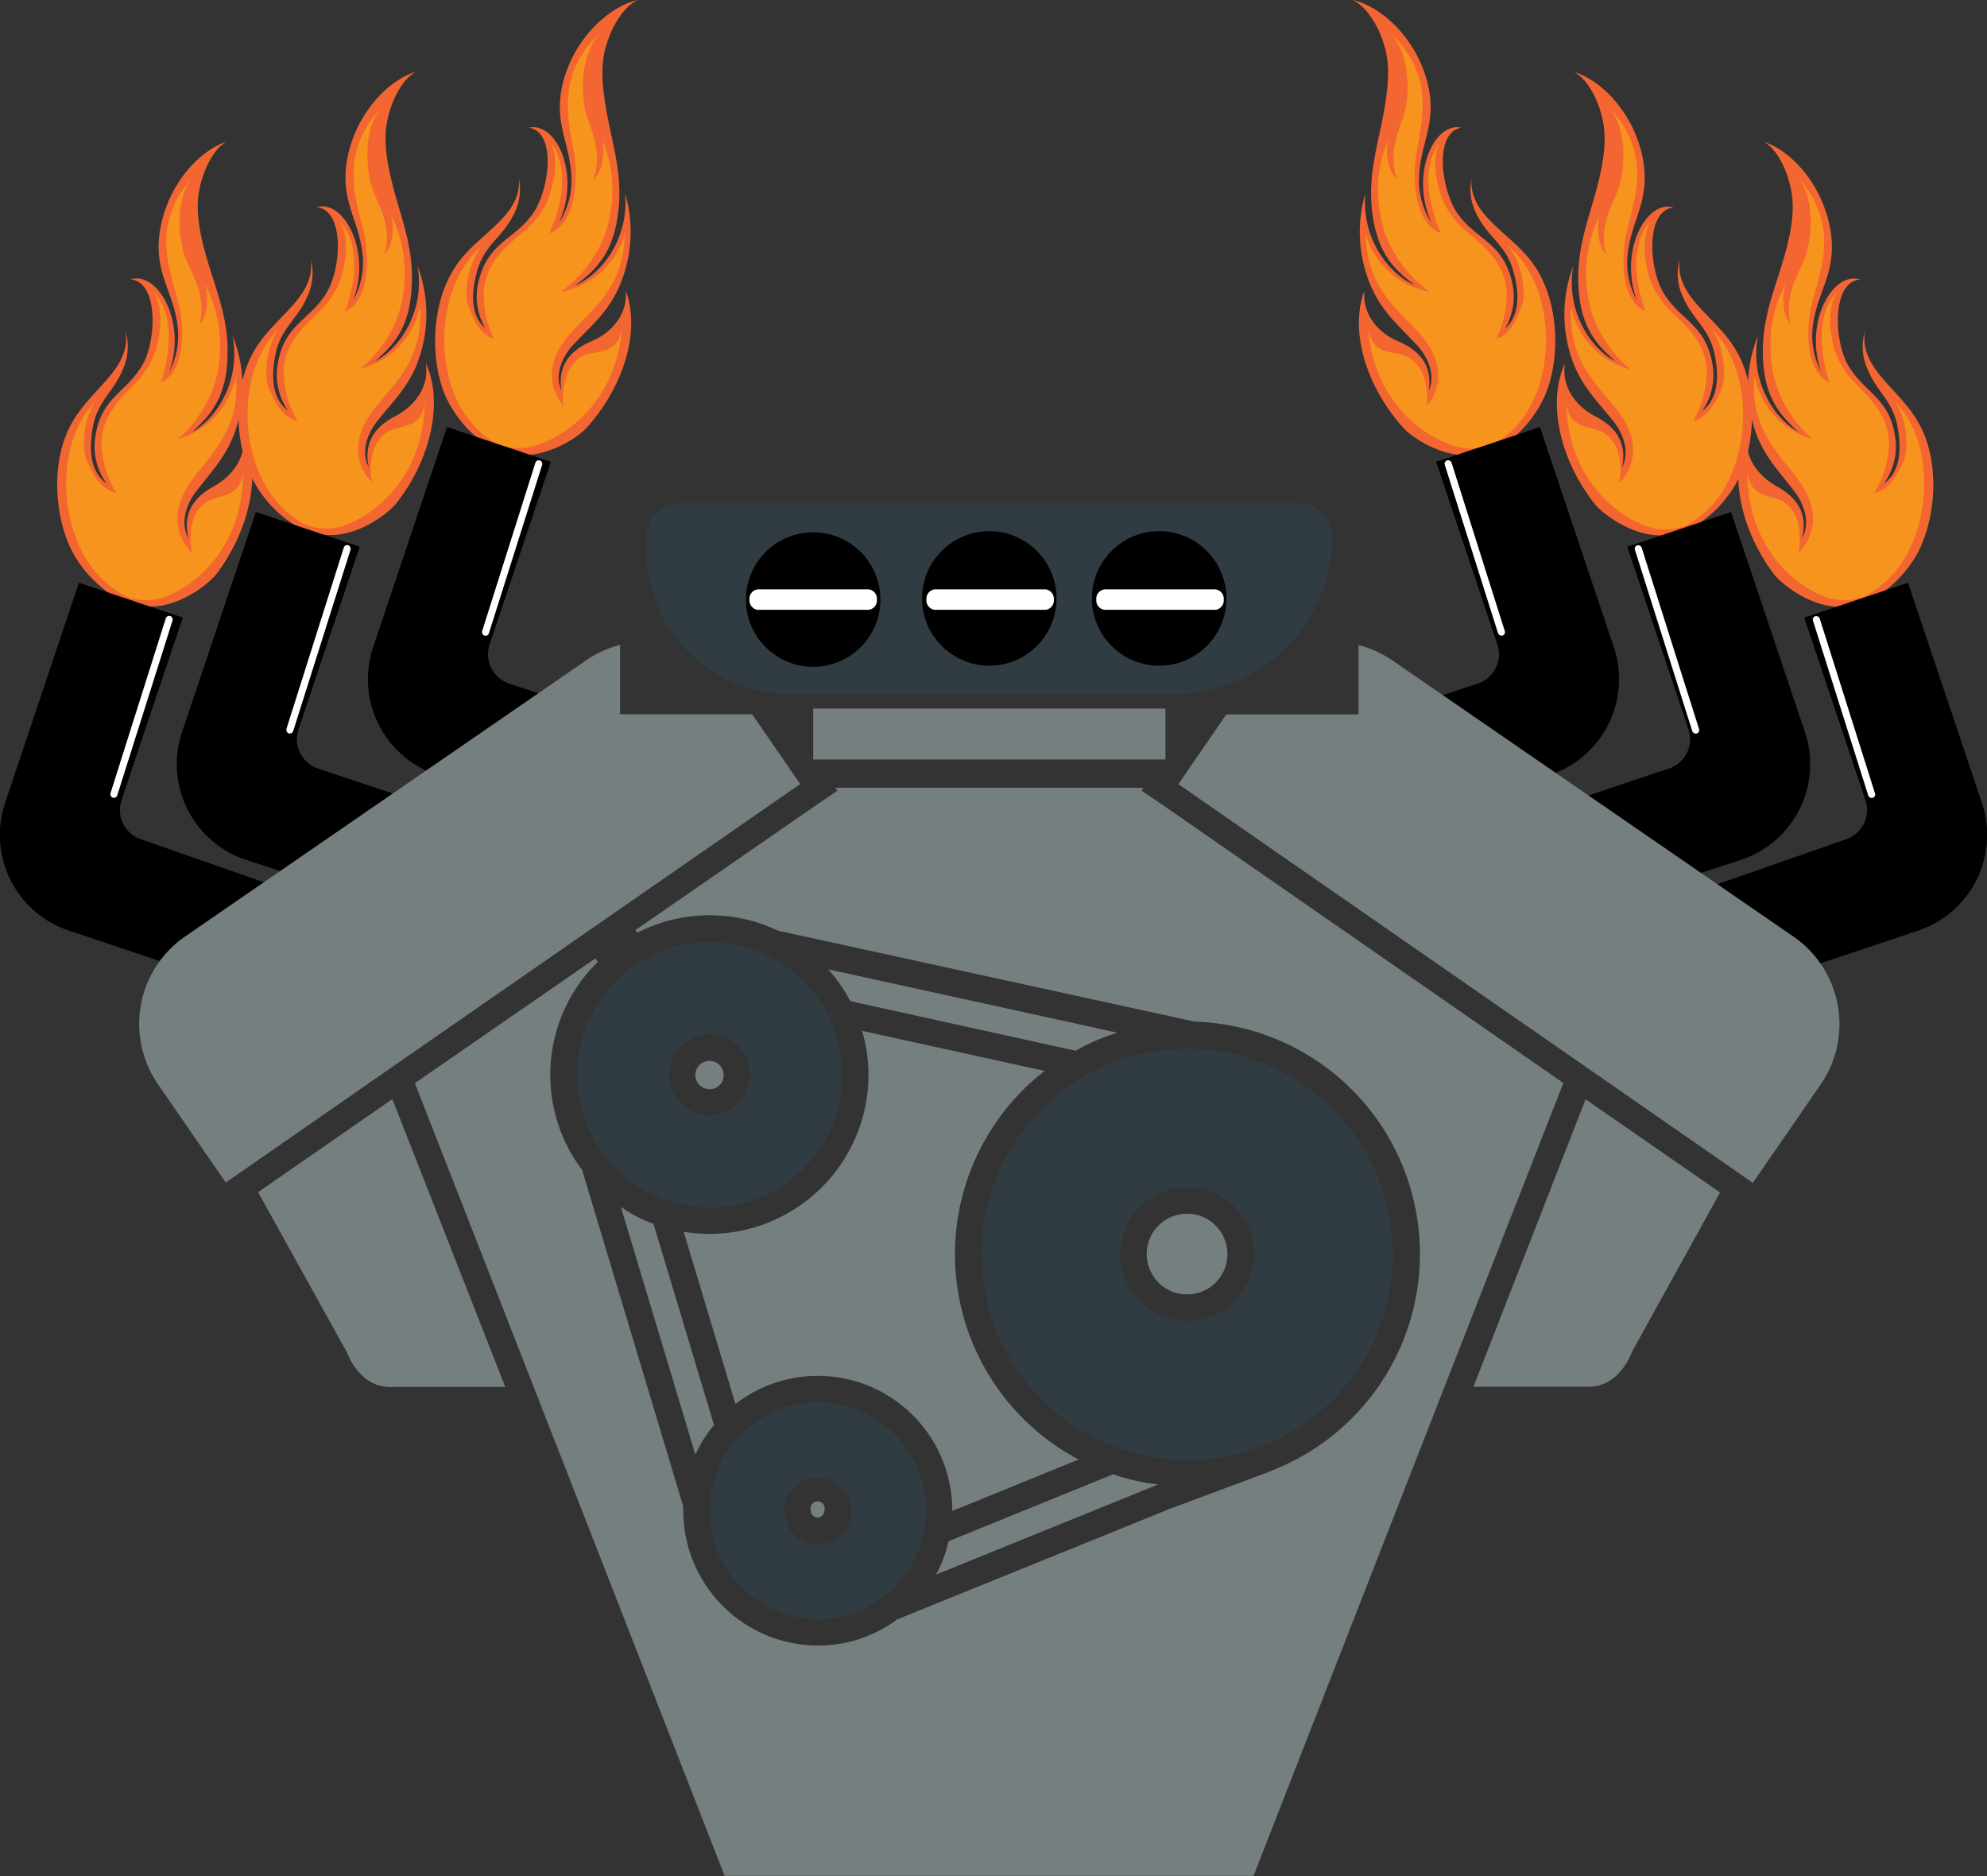 <svg xmlns="http://www.w3.org/2000/svg" viewBox="0 0 280.71 265.01"><rect x="0" y="0" width="280.71" height="265.01" fill="#333333" stroke="none"/><defs><style>.cls-1{fill:#f36631;}.cls-1,.cls-2{fill-rule:evenodd;}.cls-2{fill:#f7941d;}.cls-3{fill:#757f7f;}.cls-4{fill:#303c42;}.cls-5{fill:#fff;}</style></defs><title>Asset 12</title><g id="Layer_2" data-name="Layer 2"><g id="Layer_1-2" data-name="Layer 1"><g id="engine"><g id="Shape_12" data-name="Shape 12"><path class="cls-1" d="M271.11,59.85c-2.72-5-8.46-7.7-7.65-13.06a7.8,7.8,0,0,0,.39,5.39c1.25,3.12,3.56,4.43,4.23,8.13.73,4,0,6.6-1.94,8a8.88,8.88,0,0,0,1.56-6.79c-.86-5.52-4.53-6.08-6.78-10.23-1.89-3.72-2-11.54,1.86-11.8-3.8-1.25-7.95,5.94-5.52,13a11,11,0,0,1-1.16-6.36c.6-5,3.35-7.48,2.55-13.28-1-6.69-5.61-11.57-9.43-12.8,1.83,1,3.26,4,3.78,6.62.67,3-.07,6.34-.72,8.82-1.38,5.12-3.41,9.14-3.22,14.88.18,5.53,2.19,8.12,5,10.63-3.37-1.8-6.92-7.15-5.71-13.56a19.21,19.21,0,0,0-.88,11.67c1.09,4.76,3.58,7.09,6,10.26,1.43,1.84,2.32,4.53,1.11,6.64,1.14-4.51-2.1-6.49-3.72-7.4-2.25-1.26-4.64-3.95-4-7.51-2.65,5.37-1.13,13.48,3.7,19.94,1.15,1.53,6.72,6.15,12.15,4.21l.55-.16c2.53-.76,6-3.72,7.81-7.29C273.6,72.7,274,65,271.11,59.85Z"/></g><g id="Shape_11" data-name="Shape 11"><path class="cls-2" d="M267.68,56.67c1.78,2.42,2,6.88,1.25,8.43-.94,2.06-2,4.05-4.17,4.56a14.48,14.48,0,0,0,2.11-6.76c.06-4-2.63-6.59-4.76-8.76a12,12,0,0,1-3-4.93c-.64-2.35-1-5.84.43-8-1.74,1.81-2.38,4.56-2.15,7.52A20.76,20.76,0,0,0,258.45,54c-2.82-1.28-3.32-5.49-2.8-9.55.32-2,1-3.8,1.42-5.68a18.74,18.74,0,0,0,.62-5.5A13.34,13.34,0,0,0,254,25.12c2.51,2.91,2.08,9.09.66,12.09-1.17,2.51-2.57,5.22-1.66,8.57-1.2-1.25-1.3-4-.74-5.68A18.28,18.28,0,0,0,250.15,50a16.1,16.1,0,0,0,2.58,8.13A18.62,18.62,0,0,0,256,62a11.51,11.51,0,0,1-8.15-9c-.93,11.13,8.15,13.16,8.27,20.24a6.55,6.55,0,0,1-2.07,4.85c.56-2.72.12-5.87-2.11-7.21-1.73-1.08-4.77-.48-5.07-4.29-.14,9.29,5.34,15.54,11,17.72a7.86,7.86,0,0,0,5.05.1l.25-.08a13.6,13.6,0,0,0,4.8-3.87C273.05,74.05,273.32,62.35,267.68,56.67Z"/></g><path d="M260.79,118.55,217,133.86l8,13,46-15.42a14.24,14.24,0,0,0,9-18L269.55,82.32l-14.66,4.91L263.53,113A4.36,4.36,0,0,1,260.79,118.55Z"/><g id="Shape_12-2" data-name="Shape 12"><path class="cls-1" d="M245.28,49.52c-2.83-4.88-8.65-7.49-8-12.87a7.74,7.74,0,0,0,.52,5.39c1.33,3.08,3.67,4.33,4.43,8,.82,3.93.13,6.6-1.75,8a8.9,8.9,0,0,0,1.4-6.83c-1-5.5-4.68-6-7-10.06-2-3.67-2.32-11.49,1.56-11.84-3.82-1.16-7.79,6.13-5.19,13.12a11,11,0,0,1-1.32-6.34c.48-5,3.17-7.56,2.22-13.34-1.14-6.66-5.89-11.42-9.73-12.56,1.85,1,3.36,3.87,3.94,6.52.75,3,.08,6.34-.51,8.84-1.25,5.15-3.18,9.22-2.85,15,.31,5.51,2.39,8.06,5.24,10.49-3.41-1.71-7.08-7-6-13.41a19.29,19.29,0,0,0-.6,11.69c1.21,4.73,3.75,7,6.23,10.11,1.48,1.81,2.43,4.47,1.27,6.61,1-4.53-2.25-6.44-3.9-7.3-2.28-1.21-4.73-3.84-4.15-7.41-2.51,5.42-.8,13.5,4.18,19.83,1.2,1.51,6.87,6,12.26,3.92l.54-.18c2.51-.82,5.93-3.86,7.63-7.48C248.09,62.31,248.28,54.64,245.28,49.52Z"/></g><g id="Shape_12-3" data-name="Shape 12"><path class="cls-1" d="M216.76,37.51c-3.19-4.67-9.18-6.84-8.89-12.25a7.8,7.8,0,0,0,.91,5.33c1.55,3,4,4.05,5,7.67,1.11,3.86.62,6.57-1.15,8.14a8.89,8.89,0,0,0,.89-6.92c-1.4-5.41-5.1-5.61-7.75-9.52-2.24-3.52-3.15-11.28.69-11.92-3.9-.87-7.32,6.69-4.21,13.46a10.94,10.94,0,0,1-1.78-6.22c.1-5.05,2.6-7.77,1.23-13.46C200.08,5.25,195,.85,191.08,0c1.92.84,3.64,3.62,4.41,6.22,1,2.93.55,6.31.14,8.85-.86,5.23-2.49,9.43-1.74,15.12.71,5.48,3,7.87,6,10.09-3.53-1.46-7.58-6.44-7-12.94a19.17,19.17,0,0,0,.26,11.7c1.55,4.63,4.25,6.71,6.95,9.63,1.61,1.69,2.75,4.28,1.75,6.5.7-4.6-2.72-6.25-4.42-7-2.36-1-5-3.48-4.68-7.08-2.11,5.59.19,13.52,5.62,19.47,1.31,1.42,7.29,5.47,12.51,3l.53-.22c2.44-1,5.63-4.29,7.07-8C220.5,50.05,220.13,42.39,216.76,37.51Z"/></g><g id="Shape_11-2" data-name="Shape 11"><path class="cls-2" d="M213,34.68c2,2.23,2.62,6.66,2.07,8.27-.74,2.14-1.63,4.22-3.71,4.94A14.3,14.3,0,0,0,212.84,41c-.34-4-3.27-6.3-5.59-8.26a11.89,11.89,0,0,1-3.48-4.6c-.87-2.28-1.54-5.73-.36-8-1.55,2-1.92,4.77-1.4,7.69a20.58,20.58,0,0,0,1.58,5.12c-2.93-1-3.85-5.15-3.72-9.24.12-2,.63-3.88.86-5.79a18.62,18.62,0,0,0,.07-5.53,13.39,13.39,0,0,0-4.45-7.74c2.79,2.66,3,8.85,1.85,12-.92,2.61-2,5.45-.82,8.69-1.32-1.12-1.69-3.88-1.29-5.58a18.41,18.41,0,0,0-1.16,10.08,16.16,16.16,0,0,0,3.38,7.84,18.45,18.45,0,0,0,3.63,3.53,11.5,11.5,0,0,1-9-8.2c.16,11.17,9.39,12.31,10.21,19.34a6.58,6.58,0,0,1-1.58,5c.28-2.76-.46-5.86-2.81-7-1.82-.91-4.8,0-5.46-3.78.77,9.26,6.83,14.95,12.69,16.57a8,8,0,0,0,5-.41l.24-.1a13.63,13.63,0,0,0,4.4-4.31C220.08,51.45,219.2,39.78,213,34.68Z"/></g><g id="Shape_11-3" data-name="Shape 11"><path class="cls-2" d="M241.78,46.43c1.83,2.37,2.13,6.83,1.46,8.39-.9,2.09-1.94,4.1-4.06,4.67a14.44,14.44,0,0,0,1.94-6.81c0-4.06-2.79-6.53-5-8.65A12,12,0,0,1,233,39.18c-.7-2.34-1.12-5.82.23-8-1.69,1.85-2.27,4.62-2,7.57A20.5,20.5,0,0,0,232.49,44c-2.85-1.21-3.46-5.41-3-9.48.26-2,.91-3.82,1.28-5.71a18.78,18.78,0,0,0,.48-5.51,13.42,13.42,0,0,0-3.87-8c2.58,2.86,2.3,9.05,1,12.07-1.11,2.54-2.44,5.29-1.45,8.61-1.24-1.21-1.4-4-.89-5.66a18.38,18.38,0,0,0-1.88,10,16,16,0,0,0,2.78,8.07,18.75,18.75,0,0,0,3.37,3.79,11.5,11.5,0,0,1-8.36-8.84c-.67,11.15,8.46,13,8.76,20a6.59,6.59,0,0,1-1.95,4.9c.48-2.73,0-5.87-2.29-7.15-1.75-1-4.79-.37-5.17-4.17.09,9.29,5.71,15.41,11.44,17.45a8,8,0,0,0,5.06,0l.25-.08a13.67,13.67,0,0,0,4.7-4C247.57,63.67,247.55,52,241.78,46.43Z"/></g><g id="Shape_12-4" data-name="Shape 12"><path class="cls-1" d="M10.09,59.85c2.72-5,8.47-7.7,7.65-13.06a7.8,7.8,0,0,1-.39,5.39c-1.25,3.12-3.56,4.43-4.23,8.13-.72,4,0,6.6,1.94,8A8.88,8.88,0,0,1,13.5,61.5C14.36,56,18,55.42,20.28,51.27c1.89-3.72,2-11.54-1.86-11.8,3.8-1.25,8,5.94,5.52,13a11,11,0,0,0,1.16-6.36c-.59-5-3.35-7.48-2.54-13.28,1-6.69,5.6-11.57,9.42-12.8-1.83,1-3.26,4-3.78,6.62-.67,3,.07,6.34.73,8.82,1.37,5.12,3.4,9.14,3.21,14.88C32,55.86,30,58.45,27.15,61c3.37-1.8,6.92-7.15,5.71-13.56a19.21,19.21,0,0,1,.88,11.67c-1.09,4.76-3.58,7.09-6,10.26-1.43,1.84-2.32,4.53-1.11,6.64-1.14-4.51,2.1-6.49,3.72-7.4,2.25-1.26,4.64-3.95,4-7.51C37,66.43,35.47,74.54,30.64,81c-1.15,1.53-6.72,6.15-12.15,4.21l-.55-.16c-2.53-.76-6-3.72-7.81-7.29C7.6,72.7,7.22,65,10.09,59.85Z"/></g><g id="Shape_11-4" data-name="Shape 11"><path class="cls-2" d="M13.52,56.67c-1.78,2.42-2,6.88-1.25,8.43.94,2.06,2,4.05,4.17,4.56a14.48,14.48,0,0,1-2.11-6.76c-.06-4,2.63-6.59,4.76-8.76a12,12,0,0,0,3-4.93c.64-2.35,1-5.84-.43-8,1.74,1.81,2.38,4.56,2.15,7.52A20.76,20.76,0,0,1,22.75,54c2.82-1.28,3.32-5.49,2.8-9.55-.32-2-1-3.8-1.42-5.68a18.74,18.74,0,0,1-.62-5.5,13.34,13.34,0,0,1,3.67-8.13c-2.51,2.91-2.08,9.09-.66,12.09,1.17,2.51,2.57,5.22,1.66,8.57,1.2-1.25,1.3-4,.74-5.68A18.38,18.38,0,0,1,31.06,50a16.21,16.21,0,0,1-2.59,8.13A18.62,18.62,0,0,1,25.19,62a11.51,11.51,0,0,0,8.15-9c.93,11.13-8.14,13.16-8.27,20.24a6.55,6.55,0,0,0,2.07,4.85c-.56-2.72-.12-5.87,2.11-7.21,1.73-1.08,4.78-.48,5.07-4.29.14,9.29-5.34,15.54-11,17.72a7.86,7.86,0,0,1-5.05.1L18,84.31a13.6,13.6,0,0,1-4.8-3.87C8.15,74.05,7.88,62.35,13.52,56.67Z"/></g><g id="Shape_12-5" data-name="Shape 12"><path class="cls-1" d="M35.92,49.52c2.83-4.88,8.65-7.49,8-12.87A7.74,7.74,0,0,1,43.36,42c-1.32,3.08-3.67,4.33-4.43,8-.82,3.93-.13,6.6,1.75,8a8.9,8.9,0,0,1-1.4-6.83c1-5.5,4.68-6,7-10.06,2-3.67,2.32-11.49-1.56-11.84,3.82-1.16,7.8,6.13,5.19,13.12a11,11,0,0,0,1.32-6.34c-.48-5-3.17-7.56-2.22-13.34,1.14-6.66,5.89-11.42,9.73-12.56-1.85,1-3.36,3.87-3.94,6.52-.75,3-.08,6.34.51,8.84,1.25,5.15,3.18,9.22,2.85,15C57.88,46.06,55.8,48.61,53,51c3.41-1.71,7.08-7,6-13.41a19.29,19.29,0,0,1,.6,11.69c-1.21,4.73-3.75,7-6.23,10.11-1.48,1.81-2.43,4.47-1.27,6.61-1-4.53,2.26-6.44,3.9-7.3,2.28-1.21,4.73-3.84,4.15-7.41,2.51,5.42.8,13.5-4.18,19.83-1.2,1.51-6.87,6-12.26,3.92l-.54-.18c-2.51-.82-5.93-3.86-7.63-7.48C33.11,62.31,32.92,54.64,35.92,49.52Z"/></g><g id="Shape_12-6" data-name="Shape 12"><path class="cls-1" d="M64.44,37.51c3.19-4.67,9.18-6.84,8.89-12.25a7.8,7.8,0,0,1-.91,5.33c-1.55,3-4,4.05-5,7.67-1.11,3.86-.62,6.57,1.15,8.14a8.89,8.89,0,0,1-.89-6.92c1.4-5.41,5.1-5.61,7.75-9.52,2.25-3.52,3.16-11.28-.69-11.92,3.9-.87,7.33,6.69,4.21,13.46a10.94,10.94,0,0,0,1.78-6.22c-.1-5.05-2.6-7.77-1.23-13.46C81.12,5.25,86.2.85,90.12,0c-1.92.84-3.64,3.62-4.41,6.22-1,2.93-.55,6.31-.14,8.85.86,5.23,2.49,9.43,1.74,15.12-.71,5.48-3,7.87-6,10.09,3.53-1.46,7.58-6.44,7-12.94A19.17,19.17,0,0,1,88.05,39c-1.55,4.63-4.25,6.71-7,9.63-1.61,1.69-2.75,4.28-1.75,6.5-.7-4.6,2.72-6.25,4.42-7,2.36-1,5-3.48,4.68-7.08,2.11,5.59-.19,13.52-5.62,19.47-1.3,1.42-7.29,5.47-12.51,3l-.53-.22c-2.44-1-5.63-4.29-7.07-8C60.7,50.05,61.08,42.39,64.44,37.51Z"/></g><g id="Shape_11-5" data-name="Shape 11"><path class="cls-2" d="M68.16,34.68c-2,2.23-2.62,6.66-2.07,8.27.74,2.14,1.63,4.22,3.71,4.94A14.3,14.3,0,0,1,68.36,41c.34-4,3.27-6.3,5.59-8.26a11.89,11.89,0,0,0,3.48-4.6c.87-2.28,1.54-5.73.36-8,1.55,2,1.92,4.77,1.4,7.69a20.58,20.58,0,0,1-1.58,5.12c2.93-1,3.85-5.15,3.72-9.24-.12-2-.63-3.88-.86-5.79a18.62,18.62,0,0,1-.07-5.53,13.39,13.39,0,0,1,4.45-7.74c-2.79,2.66-3,8.85-1.85,12,.92,2.61,2,5.45.82,8.69,1.32-1.12,1.69-3.88,1.29-5.58a18.41,18.41,0,0,1,1.16,10.08,16.16,16.16,0,0,1-3.38,7.84,18.45,18.45,0,0,1-3.63,3.53,11.5,11.5,0,0,0,9-8.2C88.09,44.11,78.86,45.25,78,52.28a6.58,6.58,0,0,0,1.58,5c-.28-2.76.46-5.86,2.81-7,1.82-.91,4.8,0,5.46-3.78-.77,9.26-6.83,14.95-12.69,16.57a8,8,0,0,1-5-.41l-.24-.1a13.63,13.63,0,0,1-4.4-4.31C61.12,51.45,62,39.78,68.16,34.68Z"/></g><g id="Shape_11-6" data-name="Shape 11"><path class="cls-2" d="M39.42,46.43c-1.83,2.37-2.13,6.83-1.46,8.39.9,2.09,1.94,4.1,4.06,4.67a14.44,14.44,0,0,1-1.94-6.81c0-4.06,2.79-6.53,5-8.65a12,12,0,0,0,3.13-4.85c.7-2.34,1.12-5.82-.23-8,1.69,1.85,2.27,4.62,2,7.57A20.5,20.5,0,0,1,48.71,44c2.85-1.21,3.46-5.41,3-9.48-.26-2-.91-3.82-1.28-5.71A18.78,18.78,0,0,1,50,23.26a13.42,13.42,0,0,1,3.87-8c-2.58,2.86-2.3,9.05-1,12.07,1.11,2.54,2.44,5.29,1.45,8.61,1.24-1.21,1.4-4,.89-5.66a18.38,18.38,0,0,1,1.88,10,16,16,0,0,1-2.78,8.07A18.75,18.75,0,0,1,51,52.06a11.5,11.5,0,0,0,8.36-8.84c.67,11.15-8.46,13-8.76,20a6.59,6.59,0,0,0,1.95,4.9c-.48-2.73,0-5.87,2.29-7.15,1.75-1,4.79-.37,5.17-4.17-.09,9.29-5.71,15.41-11.44,17.45a8,8,0,0,1-5.06,0l-.25-.08a13.67,13.67,0,0,1-4.7-4C33.63,63.67,33.65,52,39.42,46.43Z"/></g><path d="M235.79,108.55,196,121.86l15,11,35-11.42a14.24,14.24,0,0,0,9-18L244.55,72.32l-14.66,4.91L238.53,103A4.36,4.36,0,0,1,235.79,108.55Z"/><path d="M208.79,96.55,169,109.86l15,11,35-11.42a14.24,14.24,0,0,0,9-18L217.55,60.32l-14.66,4.91L211.53,91A4.36,4.36,0,0,1,208.79,96.55Z"/><path d="M19.92,118.55l43.79,15.31-8,13-46-15.42a14.23,14.23,0,0,1-9-18L11.15,82.32l14.67,4.91L17.18,113A4.35,4.35,0,0,0,19.92,118.55Z"/><path d="M44.92,108.55l39.79,13.31-15,11-35-11.42a14.23,14.23,0,0,1-9-18L36.15,72.32l14.67,4.91L42.18,103A4.35,4.35,0,0,0,44.92,108.55Z"/><path d="M71.92,96.55l39.79,13.31-15,11-35-11.42a14.23,14.23,0,0,1-9-18L63.15,60.32l14.67,4.91L69.18,91A4.35,4.35,0,0,0,71.92,96.55Z"/><path class="cls-3" d="M100.23,149.85a2,2,0,0,0-2,2,2,2,0,0,0,2,2,1.94,1.94,0,0,0,2-2A2,2,0,0,0,100.23,149.85Z"/><path class="cls-3" d="M173.4,177.14a5.7,5.7,0,1,0-5.69,5.7A5.69,5.69,0,0,0,173.4,177.14Z"/><path class="cls-3" d="M115.52,214.37a1,1,0,0,0,.94-1,1,1,0,1,0-1.91,0A1,1,0,0,0,115.52,214.37Z"/><path class="cls-3" d="M220.9,153l-56.53-39.22-3.11-2.1.3-.41H118l.3.41-3.94,2.7-24.59,17,.26.38a22.37,22.37,0,0,1,19.87-.3l58.9,12.85a32.83,32.83,0,0,1,11,63.36L179,208l-13.94,5.21-38.36,15.56a18.6,18.6,0,0,1-11.17,3.67,19.07,19.07,0,0,1-19-19,3.49,3.49,0,0,1,0-.64L82.24,165.26a22.32,22.32,0,0,1,2.21-29.39l-.34-.49L58.61,153l16.76,42.84,27,69.13h74.72l27-69.13,16.75-42.81Z"/><path class="cls-3" d="M134.53,213.43l17.85-7.27a32.8,32.8,0,0,1-4.8-54.89l-25.79-5.66a21.36,21.36,0,0,1,.9,6.22,22.48,22.48,0,0,1-22.46,22.46,22.73,22.73,0,0,1-3.64-.3l7.31,24.33a19,19,0,0,1,30.63,15.07Z"/><path class="cls-3" d="M157.25,208.25,134,217.7v0a18.31,18.31,0,0,1-1.77,4.72l31.38-12.74A29.69,29.69,0,0,1,157.25,208.25Z"/><path class="cls-3" d="M120.13,141.42l31.83,7h0a29.62,29.62,0,0,1,5.89-2.55L117,136.92A21.69,21.69,0,0,1,120.13,141.42Z"/><path class="cls-3" d="M87.71,170.47l10.53,35a18.45,18.45,0,0,1,2.63-4.19l-8.55-28.42A19.12,19.12,0,0,1,87.71,170.47Z"/><path class="cls-4" d="M196.77,177.14a29.05,29.05,0,1,0-29.05,29.09A29,29,0,0,0,196.77,177.14Zm-38.5,0a9.45,9.45,0,1,1,9.45,9.45A9.46,9.46,0,0,1,158.27,177.14Z"/><path class="cls-4" d="M100.24,133.09A18.73,18.73,0,1,0,119,151.83,18.75,18.75,0,0,0,100.24,133.09Zm0,24.44a5.72,5.72,0,1,1,5.7-5.7A5.7,5.7,0,0,1,100.24,157.53Z"/><path class="cls-4" d="M115.54,228.69a15.3,15.3,0,1,0-15.3-15.3A15.28,15.28,0,0,0,115.54,228.69Zm0-20a4.73,4.73,0,1,1-4.73,4.72A4.69,4.69,0,0,1,115.54,208.67Z"/><path class="cls-4" d="M183.52,71.09H96a4.67,4.67,0,0,0-4.67,4.66v2A20.19,20.19,0,0,0,111.53,98H166a22.29,22.29,0,0,0,22.22-22.22h0A4.66,4.66,0,0,0,183.52,71.09Z"/><rect class="cls-3" x="114.88" y="100.09" width="49.77" height="7.19"/><path class="cls-3" d="M112.23,111.31l.82-.56-6.79-9.86H87.6V91.1a14.6,14.6,0,0,0-4.8,2.18l-56.65,39a15,15,0,0,0-3.82,20.89l9.56,13.87,2.77-1.92,22.57-15.67Z"/><path class="cls-3" d="M36.46,168.4,49,191s1.65,4.91,6.08,4.91h16.3L55.43,155.25Z"/><path class="cls-3" d="M253.37,132.3l-56.64-39a14.88,14.88,0,0,0-4.8-2.18v9.79H173.25l-6.78,9.86.82.56,55,38.16,22.57,15.67,2.77,1.92,9.56-13.87A15,15,0,0,0,253.37,132.3Z"/><path class="cls-3" d="M208.16,195.88h16.3c4.43,0,6.08-4.91,6.08-4.91L243,168.44l-19-13.16Z"/><circle cx="139.76" cy="84.53" r="9.5"/><circle cx="163.76" cy="84.53" r="9.5"/><circle cx="114.88" cy="84.69" r="9.5"/><path class="cls-5" d="M105.88,84.69h0a1.33,1.33,0,0,1,1.17-1.44h15.66a1.33,1.33,0,0,1,1.17,1.44h0a1.34,1.34,0,0,1-1.17,1.45H107.05A1.34,1.34,0,0,1,105.88,84.69Z"/><path class="cls-5" d="M130.88,84.69h0a1.33,1.33,0,0,1,1.17-1.44h15.66a1.33,1.33,0,0,1,1.17,1.44h0a1.34,1.34,0,0,1-1.17,1.45H132.05A1.34,1.34,0,0,1,130.88,84.69Z"/><path class="cls-5" d="M154.88,84.69h0a1.33,1.33,0,0,1,1.17-1.44h15.66a1.33,1.33,0,0,1,1.17,1.44h0a1.34,1.34,0,0,1-1.17,1.45H156.05A1.34,1.34,0,0,1,154.88,84.69Z"/><rect class="cls-5" x="207.86" y="64.42" width="1" height="25.96" rx="0.5" ry="0.5" transform="translate(430.35 88.37) rotate(162.45)"/><rect class="cls-5" x="71.86" y="64.42" width="1" height="25.96" rx="0.5" ry="0.5" transform="translate(26.7 -18.21) rotate(17.55)"/><rect class="cls-5" x="260" y="86.39" width="1" height="26.91" rx="0.5" ry="0.5" transform="translate(538.99 116.52) rotate(162.45)"/><rect class="cls-5" x="19.5" y="86.39" width="1" height="26.91" rx="0.5" ry="0.5" transform="translate(31.03 -1.38) rotate(17.55)"/><rect class="cls-5" x="235" y="76.37" width="1" height="27.87" rx="0.5" ry="0.5" transform="translate(487.27 105.41) rotate(162.45)"/><rect class="cls-5" x="44.5" y="76.37" width="1" height="27.87" rx="0.5" ry="0.5" transform="translate(29.32 -9.37) rotate(17.55)"/></g></g></g></svg>
